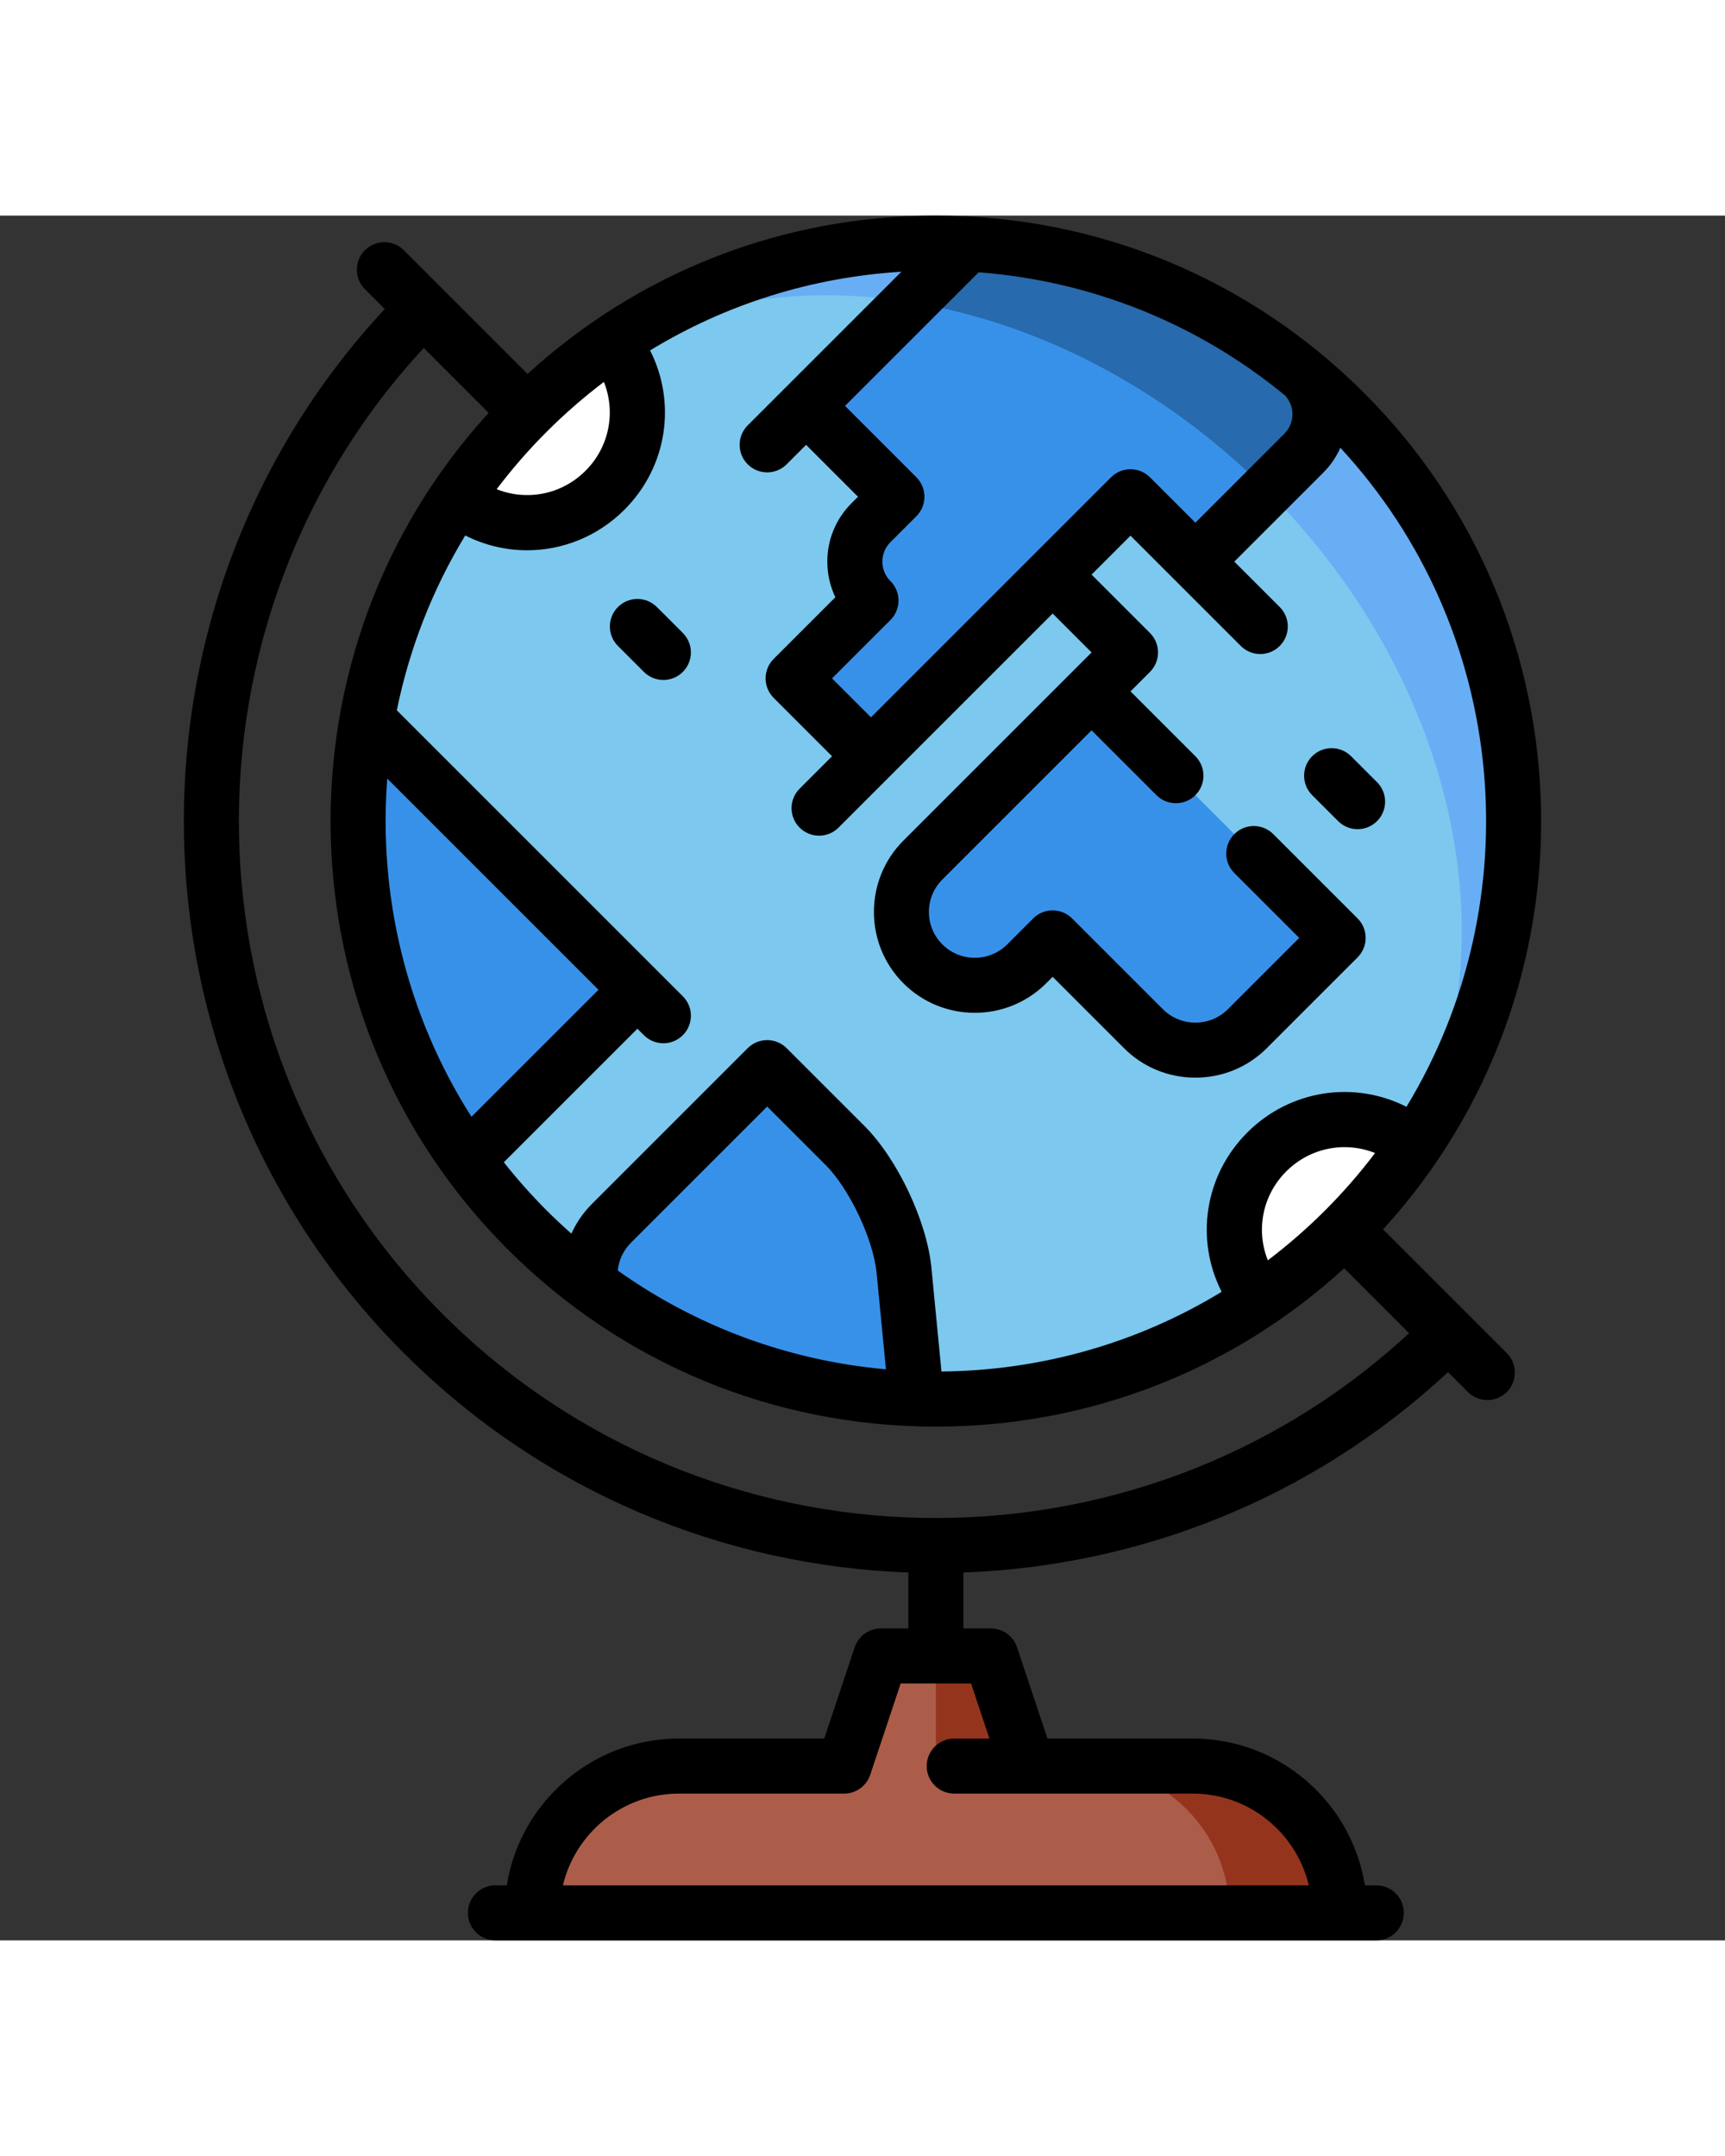 <?xml version="1.0" encoding="iso-8859-1"?>
<!-- Uploaded to: SVG Repo, www.svgrepo.com, Generator: SVG Repo Mixer Tools -->
<svg height="30px" width="24px" version="1.1" id="Layer_1" xmlns="http://www.w3.org/2000/svg" xmlns:xlink="http://www.w3.org/1999/xlink" 
	 viewBox="0 0 511.999 511.999" xml:space="preserve">
<rect x="0" y="0" width="511.999" height="511.999" fill="#333333" stroke="none"/>
<polygon style="fill:#95341D;" points="294.115,427.575 277.774,427.575 266.881,482.043 312.271,482.043 "/>
<polygon style="fill:#AB5D4A;" points="261.434,427.575 243.277,482.043 277.774,482.043 277.774,427.575 "/>
<path style="fill:#95341D;" d="M354.029,460.256h-32.681l43.574,43.574h32.681C397.603,479.764,378.094,460.256,354.029,460.256z"/>
<path style="fill:#AB5D4A;" d="M321.348,460.256H201.519c-24.065,0-43.574,19.509-43.574,43.574h206.978
	C364.923,479.764,345.413,460.256,321.348,460.256z"/>
<path style="fill:#68AEF4;" d="M386.994,47.416L287.31,8.447c-36.735-2.041-73.995,7.672-105.669,29.148
	c0,0,237.859,237.935,238.274,238.274c45.255-66.746,38.315-158.311-20.821-217.445C395.197,54.526,391.153,50.851,386.994,47.416z"
	/>
<path style="fill:#7CC8EF;" d="M270.094,25.663c-31.212-4.991-61.862-0.747-87.467,13.195L135.632,83.62
	c-13.712,20.212-22.631,42.705-26.752,65.883l29.841,130.781c5.262,7.279,11.177,14.227,17.733,20.783
	c5.97,5.97,12.278,11.415,18.857,16.315l96.702,33.831c35.503,1.194,71.298-8.581,101.894-29.318
	c-0.008-0.008,44.754-47.004,44.754-47.004c30.48-55.946,14.597-136.088-42.674-193.359L270.094,25.663z"/>
<path style="fill:#276AAD;" d="M287.31,8.432c0,0.015-17.216,17.231-17.216,17.231l105.892,55.869l11.008-11.008
	c6.386-6.386,6.378-16.73,0-23.109C357.969,23.398,322.882,10.403,287.31,8.432z"/>
<g>
	<path style="fill:#3891E9;" d="M375.986,81.532l-21.183,21.184l-19.258-19.258l-23.109,23.109l-53.92,53.92l-23.109-23.109
		l23.109-23.109c-6.378-6.378-6.378-16.73,0-23.109l7.703-7.703l-26.96-26.96l30.834-30.834
		C307.115,31.578,344.912,50.459,375.986,81.532z"/>
	<path style="fill:#3891E9;" d="M323.991,141.23l73.178,73.178l-26.96,26.96c-8.473,8.473-22.338,8.473-30.811,0l-26.959-26.96
		l-7.703,7.703c-8.512,8.512-22.3,8.512-30.811,0c-8.512-8.512-8.512-22.3,0-30.811L323.991,141.23z"/>
</g>
<g>
	<path style="fill:#F0EBEA;" d="M418.661,274.891l-18.302,24.896c7.349-7.502,13.873-15.506,19.565-23.91
		C419.501,275.53,419.092,275.199,418.661,274.891z"/>
	<path style="fill:#F0EBEA;" d="M157.732,57.16l24.896-18.302c-0.308-0.431-0.639-0.84-0.978-1.256
		C173.238,43.287,165.235,49.812,157.732,57.16z"/>
</g>
<g>
	<path style="fill:#FFFFFF;" d="M182.628,38.858c9.598,12.787,8.573,31.035-3.065,42.674c-12.024,12.024-31.097,12.717-43.929,2.087
		c6.008-8.889,12.957-17.332,20.821-25.196c0.424-0.424,0.848-0.848,1.279-1.264C165.273,49.85,173.646,43.757,182.628,38.858z"/>
	<path style="fill:#FFFFFF;" d="M375.986,277.957c11.639-11.639,29.888-12.664,42.674-3.065
		c-4.899,8.982-10.992,17.355-18.302,24.896c-0.416,0.431-0.84,0.855-1.264,1.279c-7.865,7.865-16.307,14.813-25.188,20.829
		C363.269,309.053,363.962,289.98,375.986,277.957z"/>
</g>
<g>
	<path style="fill:#3891E9;" d="M272.013,351.211l-3.691-38.089c-1.156-11.926-9.034-28.618-17.507-37.092l-23.109-23.109
		l-46.217,46.218c-4.967,4.967-7.011,11.733-6.178,18.2C204.003,338.802,237.866,350.079,272.013,351.211z"/>
	<path style="fill:#3891E9;" d="M108.88,149.502l80.311,80.311l-50.47,50.47C110.822,241.814,100.877,194.372,108.88,149.502z"/>
</g>
<path d="M389.466,160.486c-3.191,3.192-3.191,8.364,0,11.555l7.703,7.703c1.595,1.595,3.686,2.392,5.777,2.392
	s4.182-0.797,5.777-2.392c3.191-3.192,3.191-8.364,0-11.555l-7.703-7.703C397.83,157.298,392.657,157.298,389.466,160.486z"/>
<path d="M194.967,116.195c-3.191-3.19-8.364-3.191-11.554,0.001c-3.191,3.191-3.19,8.364,0.001,11.554l7.703,7.702
	c1.595,1.595,3.685,2.392,5.777,2.392c2.092,0,4.182-0.797,5.778-2.393c3.191-3.191,3.19-8.364-0.001-11.554L194.967,116.195z"/>
<path d="M435.685,326.102c-0.003-0.003-25.173-25.173-25.173-25.173c64.38-70.443,62.506-180.138-5.64-248.284
	C370.923,18.697,325.785,0,277.774,0c-45.278,0-87.996,16.636-121.188,47.002L119.864,10.28c-3.191-3.19-8.364-3.19-11.554,0
	c-3.191,3.192-3.191,8.364,0,11.555l5.893,5.893c-81.352,87.457-79.475,224.79,5.66,309.926
	c41.462,41.461,95.307,63.164,149.74,65.139v16.609h-8.17c-3.516,0-6.639,2.25-7.751,5.586l-9.032,27.094h-43.132
	c-25.751,0-47.164,18.911-51.093,43.574h-3.375c-4.512,0-8.17,3.657-8.17,8.17c0,4.513,3.658,8.17,8.17,8.17h261.446
	c4.512,0,8.17-3.657,8.17-8.17c0-4.513-3.658-8.17-8.17-8.17h-3.375c-3.929-24.663-25.342-43.574-51.093-43.574h-43.132
	l-9.032-27.094c-1.112-3.337-4.234-5.586-7.751-5.586h-8.17v-16.609c51.893-1.882,103.242-21.709,143.846-59.479l5.895,5.893
	c1.595,1.595,3.686,2.392,5.777,2.392s4.182-0.797,5.777-2.392c3.191-3.192,3.191-8.364,0-11.555L435.685,326.102z M293.672,452.085
	h-10.451c-4.512,0-8.17,3.657-8.17,8.17s3.658,8.17,8.17,8.17h70.808c16.71,0,30.743,11.64,34.442,27.234H167.077
	c3.699-15.594,17.733-27.234,34.442-27.234h49.021c3.516,0,6.639-2.25,7.751-5.586l9.032-27.095h20.903L293.672,452.085z
	 M376.31,310.118c-3.561-8.871-1.681-19.248,5.454-26.384c7.131-7.133,17.501-9.013,26.368-5.461
	c-4.484,5.924-9.414,11.616-14.813,17.016C387.945,300.66,382.259,305.603,376.31,310.118z M417.456,264.548
	c-15.443-7.84-34.468-5.148-47.246,7.631c-12.789,12.789-15.474,31.839-7.609,47.289c-24.846,15.146-53.371,23.363-83.164,23.659
	l-2.984-30.794c-1.337-13.796-10.061-32.279-19.861-42.081l-23.109-23.109c-3.191-3.19-8.364-3.19-11.554,0l-46.218,46.218
	c-2.602,2.602-4.652,5.599-6.117,8.84c-2.511-2.224-4.971-4.522-7.363-6.914c-4.56-4.56-8.782-9.33-12.689-14.271l39.649-39.649
	l1.926,1.926c1.595,1.595,3.686,2.392,5.777,2.392c2.09,0,4.182-0.797,5.777-2.392c3.191-3.192,3.191-8.364,0-11.555l-7.704-7.704
	l-77.19-77.19c3.691-18.093,10.462-35.674,20.311-51.9c5.79,2.94,12.084,4.4,18.367,4.4c10.468,0,20.898-4.05,28.884-12.036
	c12.789-12.789,15.475-31.84,7.609-47.289c22.452-13.687,47.907-21.715,74.588-23.354l-45.608,45.608
	c-3.191,3.192-3.191,8.364,0,11.555c1.595,1.595,3.686,2.392,5.777,2.392c2.09,0,4.182-0.797,5.777-2.392l5.777-5.777l15.407,15.406
	l-1.926,1.926c-4.63,4.63-7.179,10.784-7.179,17.332c0,3.72,0.824,7.314,2.384,10.572l-18.313,18.313
	c-1.533,1.533-2.393,3.61-2.393,5.778c0,2.168,0.861,4.244,2.393,5.778l17.331,17.332l-9.628,9.628
	c-3.191,3.192-3.191,8.364,0,11.555c1.595,1.595,3.686,2.392,5.777,2.392c2.09,0,4.182-0.797,5.777-2.392l15.4-15.4
	c0.011-0.011,48.15-48.15,48.15-48.15l11.555,11.554l-55.847,55.847c-11.68,11.681-11.68,30.686,0,42.367
	c11.68,11.68,30.685,11.679,42.366,0l1.926-1.927l21.183,21.183c5.641,5.641,13.164,8.748,21.183,8.748s15.542-3.108,21.183-8.748
	l26.96-26.959c1.533-1.533,2.393-3.61,2.393-5.778s-0.861-4.244-2.393-5.778l-25.034-25.035c-3.191-3.189-8.364-3.191-11.554,0
	c-3.191,3.192-3.191,8.364,0,11.555l19.258,19.258l-21.184,21.183c-2.555,2.555-5.974,3.962-9.629,3.962
	c-3.655,0-7.074-1.407-9.629-3.963l-26.96-26.959c-3.191-3.19-8.364-3.19-11.554,0l-7.703,7.703c-5.311,5.308-13.949,5.308-19.258,0
	c-2.572-2.571-3.988-5.991-3.988-9.629c0-3.636,1.416-7.057,3.988-9.628l44.292-44.292l19.258,19.257
	c1.595,1.595,3.686,2.392,5.777,2.392s4.182-0.797,5.777-2.392c3.191-3.192,3.191-8.364,0-11.555l-19.257-19.257l5.777-5.777
	c1.533-1.533,2.393-3.61,2.393-5.778s-0.861-4.244-2.393-5.778l-17.332-17.331l11.554-11.554l13.474,13.474
	c0.012,0.012,19.263,19.264,19.263,19.264c3.19,3.19,8.363,3.19,11.554,0c3.191-3.192,3.191-8.364,0-11.555l-13.48-13.48
	l26.417-26.418c2.162-2.163,3.851-4.668,5.058-7.381C447.986,123.194,454.527,203.483,417.456,264.548z M183.363,313.155
	c0.304-3.096,1.655-5.991,3.902-8.239l40.44-40.44l17.332,17.331c7.104,7.104,14.183,22.105,15.153,32.103l2.768,28.567
	C234.092,339.9,206.796,329.813,183.363,313.155z M114.939,167.117l62.696,62.696l-37.7,37.7
	C120.609,237.172,112.275,201.8,114.939,167.117z M162.23,64.201c5.373-5.373,11.059-10.315,17.008-14.831
	c3.561,8.871,1.682,19.249-5.454,26.384c-7.132,7.132-17.501,9.013-26.368,5.461C151.901,75.292,156.832,69.6,162.23,64.201z
	 M381.377,53.363c1.439,1.522,2.236,3.499,2.236,5.604c0,2.182-0.85,4.234-2.393,5.777l-26.417,26.417l-13.48-13.48
	c-1.532-1.532-3.61-2.392-5.777-2.392s-4.245,0.861-5.777,2.392l-71.253,71.252l-11.555-11.555l17.332-17.331
	c3.191-3.191,3.191-8.364,0-11.554c-1.544-1.544-2.393-3.596-2.393-5.778c0-2.183,0.85-4.234,2.393-5.777l7.703-7.703
	c3.191-3.192,3.191-8.364,0-11.555l-21.183-21.183l39.668-39.668C323.998,19.391,355.485,32.058,381.377,53.363z M131.418,326.101
	c-78.765-78.765-80.639-205.732-5.653-286.809l19.27,19.269c-64.379,70.443-62.504,180.137,5.642,248.283
	c33.949,33.949,79.086,52.644,127.097,52.644c45.278,0,87.995-16.633,121.187-47l19.267,19.267
	C337.151,406.739,210.184,404.866,131.418,326.101z"/>
</svg>